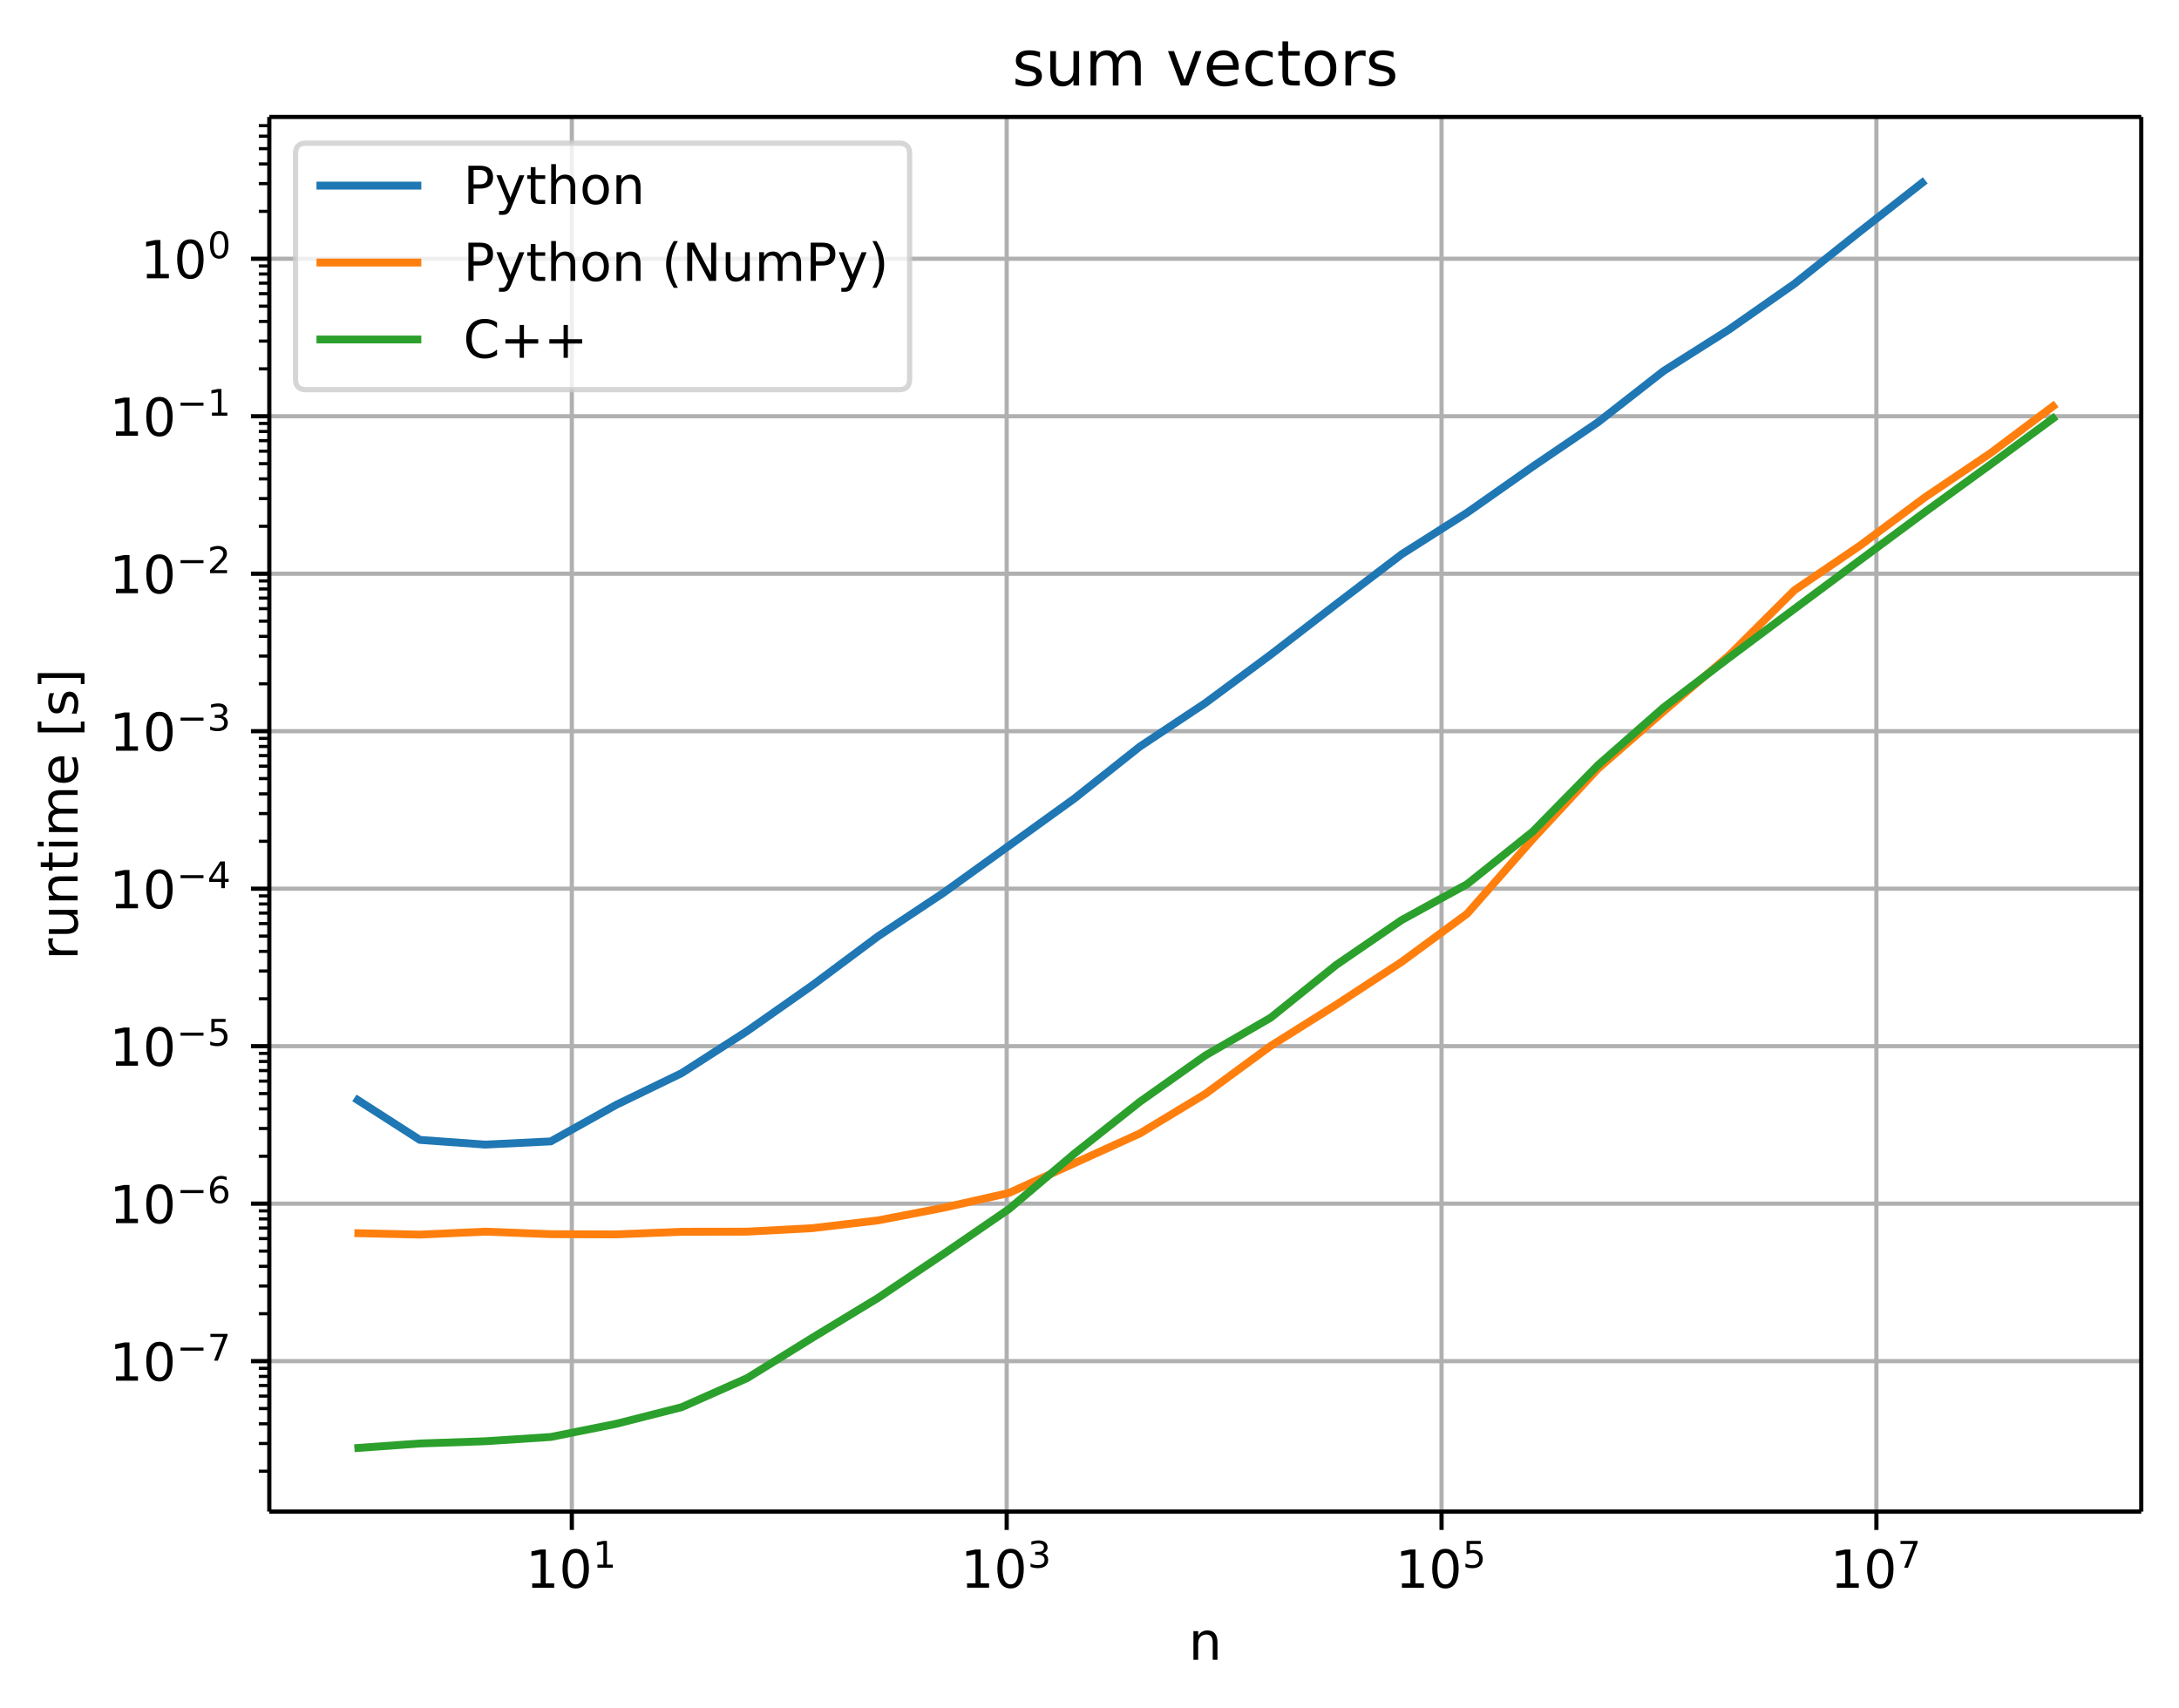 <svg height="434.649" viewBox="0 0 415.698 325.986" width="554.264" xmlns="http://www.w3.org/2000/svg" xmlns:xlink="http://www.w3.org/1999/xlink"><defs><style>*{stroke-linecap:butt;stroke-linejoin:round}</style></defs><g id="figure_1"><path d="M0 325.986h415.698V0H0z" fill="none" id="patch_1"/><g id="axes_1"><path d="M51.378 288.43h357.12V22.318H51.378z" fill="none" id="patch_2"/><g id="matplotlib.axis_1"><g id="xtick_1"><path clip-path="url(#pdd7331fbe0)" d="M109.09 288.43V22.318" fill="none" stroke="#b0b0b0" stroke-linecap="square" stroke-width=".8" id="line2d_1"/><g id="line2d_2"><defs><path d="M0 0v3.5" id="m25fe43b8d3" stroke="#000" stroke-width=".8"/></defs><use x="109.091" xlink:href="#m25fe43b8d3" y="288.43" stroke="#000" stroke-width=".8"/></g><g id="text_1"><defs><path d="M12.406 8.297h16.11v55.625l-17.532-3.516v8.985l17.438 3.515h9.86V8.296H54.39V0H12.406z" id="DejaVuSans-49"/><path d="M31.781 66.406q-7.61 0-11.453-7.5Q16.5 51.422 16.5 36.375q0-14.984 3.828-22.484 3.844-7.5 11.453-7.5 7.672 0 11.5 7.5 3.844 7.5 3.844 22.484 0 15.047-3.844 22.531-3.828 7.5-11.5 7.5zm0 7.813q12.266 0 18.735-9.703 6.468-9.688 6.468-28.141 0-18.406-6.468-28.11-6.47-9.687-18.735-9.687-12.25 0-18.718 9.688-6.47 9.703-6.47 28.109 0 18.453 6.47 28.14Q19.53 74.22 31.78 74.22z" id="DejaVuSans-48"/></defs><g transform="matrix(.1 0 0 -.1 100.29 303.029)"><use transform="translate(0 .684)" xlink:href="#DejaVuSans-49"/><use transform="translate(63.623 .684)" xlink:href="#DejaVuSans-48"/><use transform="matrix(.7 0 0 .7 128.203 38.966)" xlink:href="#DejaVuSans-49"/></g></g></g><g id="xtick_2"><path clip-path="url(#pdd7331fbe0)" d="M192.05 288.43V22.318" fill="none" stroke="#b0b0b0" stroke-linecap="square" stroke-width=".8" id="line2d_3"/><use x="192.051" xlink:href="#m25fe43b8d3" y="288.43" stroke="#000" stroke-width=".8" id="line2d_4"/><g id="text_2"><defs><path d="M40.578 39.313Q47.656 37.797 51.625 33q3.984-4.781 3.984-11.813 0-10.78-7.422-16.703-7.421-5.906-21.093-5.906-4.578 0-9.438.906-4.86.907-10.031 2.72v9.515q4.094-2.39 8.969-3.61 4.89-1.218 10.218-1.218 9.266 0 14.125 3.656 4.86 3.656 4.86 10.64 0 6.454-4.516 10.079-4.515 3.64-12.562 3.64h-8.5v8.11h8.89q7.266 0 11.125 2.906 3.86 2.906 3.86 8.375 0 5.61-3.985 8.61-3.968 3.015-11.39 3.015-4.063 0-8.703-.89-4.641-.876-10.203-2.72v8.782q5.624 1.562 10.53 2.344 4.907.78 9.25.78 11.235 0 17.766-5.109 6.547-5.093 6.547-13.78 0-6.063-3.468-10.235-3.47-4.172-9.86-5.782z" id="DejaVuSans-51"/></defs><g transform="matrix(.1 0 0 -.1 183.25 303.029)"><use transform="translate(0 .766)" xlink:href="#DejaVuSans-49"/><use transform="translate(63.623 .766)" xlink:href="#DejaVuSans-48"/><use transform="matrix(.7 0 0 .7 128.203 39.047)" xlink:href="#DejaVuSans-51"/></g></g></g><g id="xtick_3"><path clip-path="url(#pdd7331fbe0)" d="M275.01 288.43V22.318" fill="none" stroke="#b0b0b0" stroke-linecap="square" stroke-width=".8" id="line2d_5"/><use x="275.011" xlink:href="#m25fe43b8d3" y="288.43" stroke="#000" stroke-width=".8" id="line2d_6"/><g id="text_3"><defs><path d="M10.797 72.906h38.719v-8.312H19.828v-17.86q2.14.735 4.281 1.094 2.157.36 4.313.36 12.203 0 19.328-6.688 7.14-6.688 7.14-18.11 0-11.765-7.328-18.296-7.328-6.516-20.656-6.516-4.593 0-9.36.781-4.75.782-9.827 2.344v9.922q4.39-2.39 9.078-3.563 4.687-1.171 9.906-1.171 8.453 0 13.375 4.437 4.938 4.438 4.938 12.063 0 7.609-4.938 12.047-4.922 4.453-13.375 4.453-3.953 0-7.89-.875-3.922-.875-8.016-2.735z" id="DejaVuSans-53"/></defs><g transform="matrix(.1 0 0 -.1 266.21 303.029)"><use transform="translate(0 .684)" xlink:href="#DejaVuSans-49"/><use transform="translate(63.623 .684)" xlink:href="#DejaVuSans-48"/><use transform="matrix(.7 0 0 .7 128.203 38.966)" xlink:href="#DejaVuSans-53"/></g></g></g><g id="xtick_4"><path clip-path="url(#pdd7331fbe0)" d="M357.97 288.43V22.318" fill="none" stroke="#b0b0b0" stroke-linecap="square" stroke-width=".8" id="line2d_7"/><use x="357.971" xlink:href="#m25fe43b8d3" y="288.43" stroke="#000" stroke-width=".8" id="line2d_8"/><g id="text_4"><defs><path d="M8.203 72.906h46.875v-4.203L28.61 0H18.312L43.22 64.594H8.203z" id="DejaVuSans-55"/></defs><g transform="matrix(.1 0 0 -.1 349.17 303.029)"><use transform="translate(0 .684)" xlink:href="#DejaVuSans-49"/><use transform="translate(63.623 .684)" xlink:href="#DejaVuSans-48"/><use transform="matrix(.7 0 0 .7 128.203 38.966)" xlink:href="#DejaVuSans-55"/></g></g></g><g id="text_5"><defs><path d="M54.89 33.016V0h-8.984v32.719q0 7.765-3.031 11.61-3.031 3.858-9.078 3.858-7.281 0-11.484-4.64-4.204-4.625-4.204-12.64V0H9.08v54.688h9.03v-8.5q3.235 4.937 7.594 7.374Q30.078 56 35.797 56q9.422 0 14.25-5.828 4.844-5.828 4.844-17.156z" id="DejaVuSans-110"/></defs><use xlink:href="#DejaVuSans-110" transform="matrix(.1 0 0 -.1 226.77 316.707)"/></g></g><g id="matplotlib.axis_2"><g id="ytick_1"><path clip-path="url(#pdd7331fbe0)" d="M51.378 259.721h357.12" fill="none" stroke="#b0b0b0" stroke-linecap="square" stroke-width=".8" id="line2d_9"/><g id="line2d_10"><defs><path d="M0 0h-3.5" id="m10a395be46" stroke="#000" stroke-width=".8"/></defs><use x="51.378" xlink:href="#m10a395be46" y="259.721" stroke="#000" stroke-width=".8"/></g><g id="text_6"><defs><path d="M10.594 35.5h62.593v-8.297H10.594z" id="DejaVuSans-8722"/></defs><g transform="matrix(.1 0 0 -.1 20.878 263.52)"><use transform="translate(0 .684)" xlink:href="#DejaVuSans-49"/><use transform="translate(63.623 .684)" xlink:href="#DejaVuSans-48"/><use transform="matrix(.7 0 0 .7 128.203 38.966)" xlink:href="#DejaVuSans-8722"/><use transform="matrix(.7 0 0 .7 186.855 38.966)" xlink:href="#DejaVuSans-55"/></g></g></g><g id="ytick_2"><path clip-path="url(#pdd7331fbe0)" d="M51.378 229.671h357.12" fill="none" stroke="#b0b0b0" stroke-linecap="square" stroke-width=".8" id="line2d_11"/><use x="51.378" xlink:href="#m10a395be46" y="229.671" stroke="#000" stroke-width=".8" id="line2d_12"/><g id="text_7"><defs><path d="M33.016 40.375q-6.641 0-10.532-4.547-3.875-4.531-3.875-12.437 0-7.86 3.875-12.438 3.891-4.562 10.532-4.562 6.64 0 10.515 4.562 3.875 4.578 3.875 12.438 0 7.906-3.875 12.437-3.875 4.547-10.515 4.547zm19.578 30.922v-8.984q-3.719 1.75-7.5 2.671-3.782.938-7.5.938-9.766 0-14.922-6.594-5.14-6.594-5.875-19.922 2.875 4.25 7.219 6.516 4.359 2.266 9.578 2.266 10.984 0 17.36-6.672 6.374-6.657 6.374-18.125 0-11.235-6.64-18.032-6.641-6.78-17.672-6.78-12.657 0-19.344 9.687-6.688 9.703-6.688 28.109 0 17.281 8.204 27.563 8.203 10.28 22.015 10.28 3.719 0 7.5-.734t7.89-2.187z" id="DejaVuSans-54"/></defs><g transform="matrix(.1 0 0 -.1 20.878 233.47)"><use transform="translate(0 .766)" xlink:href="#DejaVuSans-49"/><use transform="translate(63.623 .766)" xlink:href="#DejaVuSans-48"/><use transform="matrix(.7 0 0 .7 128.203 39.047)" xlink:href="#DejaVuSans-8722"/><use transform="matrix(.7 0 0 .7 186.855 39.047)" xlink:href="#DejaVuSans-54"/></g></g></g><g id="ytick_3"><path clip-path="url(#pdd7331fbe0)" d="M51.378 199.621h357.12" fill="none" stroke="#b0b0b0" stroke-linecap="square" stroke-width=".8" id="line2d_13"/><use x="51.378" xlink:href="#m10a395be46" y="199.621" stroke="#000" stroke-width=".8" id="line2d_14"/><g transform="matrix(.1 0 0 -.1 20.878 203.42)" id="text_8"><use transform="translate(0 .684)" xlink:href="#DejaVuSans-49"/><use transform="translate(63.623 .684)" xlink:href="#DejaVuSans-48"/><use transform="matrix(.7 0 0 .7 128.203 38.966)" xlink:href="#DejaVuSans-8722"/><use transform="matrix(.7 0 0 .7 186.855 38.966)" xlink:href="#DejaVuSans-53"/></g></g><g id="ytick_4"><path clip-path="url(#pdd7331fbe0)" d="M51.378 169.572h357.12" fill="none" stroke="#b0b0b0" stroke-linecap="square" stroke-width=".8" id="line2d_15"/><use x="51.378" xlink:href="#m10a395be46" y="169.572" stroke="#000" stroke-width=".8" id="line2d_16"/><g id="text_9"><defs><path d="M37.797 64.313L12.89 25.39h24.906zm-2.594 8.593H47.61V25.391h10.407v-8.203H47.609V0h-9.812v17.188H4.89v9.515z" id="DejaVuSans-52"/></defs><g transform="matrix(.1 0 0 -.1 20.878 173.37)"><use transform="translate(0 .684)" xlink:href="#DejaVuSans-49"/><use transform="translate(63.623 .684)" xlink:href="#DejaVuSans-48"/><use transform="matrix(.7 0 0 .7 128.203 38.966)" xlink:href="#DejaVuSans-8722"/><use transform="matrix(.7 0 0 .7 186.855 38.966)" xlink:href="#DejaVuSans-52"/></g></g></g><g id="ytick_5"><path clip-path="url(#pdd7331fbe0)" d="M51.378 139.522h357.12" fill="none" stroke="#b0b0b0" stroke-linecap="square" stroke-width=".8" id="line2d_17"/><use x="51.378" xlink:href="#m10a395be46" y="139.522" stroke="#000" stroke-width=".8" id="line2d_18"/><g transform="matrix(.1 0 0 -.1 20.878 143.32)" id="text_10"><use transform="translate(0 .766)" xlink:href="#DejaVuSans-49"/><use transform="translate(63.623 .766)" xlink:href="#DejaVuSans-48"/><use transform="matrix(.7 0 0 .7 128.203 39.047)" xlink:href="#DejaVuSans-8722"/><use transform="matrix(.7 0 0 .7 186.855 39.047)" xlink:href="#DejaVuSans-51"/></g></g><g id="ytick_6"><path clip-path="url(#pdd7331fbe0)" d="M51.378 109.472h357.12" fill="none" stroke="#b0b0b0" stroke-linecap="square" stroke-width=".8" id="line2d_19"/><use x="51.378" xlink:href="#m10a395be46" y="109.472" stroke="#000" stroke-width=".8" id="line2d_20"/><g id="text_11"><defs><path d="M19.188 8.297h34.421V0H7.33v8.297q5.609 5.812 15.296 15.594 9.703 9.797 12.188 12.64 4.734 5.313 6.609 9 1.89 3.688 1.89 7.25 0 5.813-4.078 9.469-4.078 3.672-10.625 3.672-4.64 0-9.797-1.61-5.14-1.609-11-4.89v9.969Q13.767 71.78 18.938 73q5.188 1.219 9.485 1.219 11.328 0 18.062-5.672 6.735-5.656 6.735-15.125 0-4.5-1.688-8.531-1.672-4.016-6.125-9.485-1.218-1.422-7.765-8.187-6.532-6.766-18.453-18.922z" id="DejaVuSans-50"/></defs><g transform="matrix(.1 0 0 -.1 20.878 113.271)"><use transform="translate(0 .766)" xlink:href="#DejaVuSans-49"/><use transform="translate(63.623 .766)" xlink:href="#DejaVuSans-48"/><use transform="matrix(.7 0 0 .7 128.203 39.047)" xlink:href="#DejaVuSans-8722"/><use transform="matrix(.7 0 0 .7 186.855 39.047)" xlink:href="#DejaVuSans-50"/></g></g></g><g id="ytick_7"><path clip-path="url(#pdd7331fbe0)" d="M51.378 79.422h357.12" fill="none" stroke="#b0b0b0" stroke-linecap="square" stroke-width=".8" id="line2d_21"/><use x="51.378" xlink:href="#m10a395be46" y="79.422" stroke="#000" stroke-width=".8" id="line2d_22"/><g transform="matrix(.1 0 0 -.1 20.878 83.221)" id="text_12"><use transform="translate(0 .684)" xlink:href="#DejaVuSans-49"/><use transform="translate(63.623 .684)" xlink:href="#DejaVuSans-48"/><use transform="matrix(.7 0 0 .7 128.203 38.966)" xlink:href="#DejaVuSans-8722"/><use transform="matrix(.7 0 0 .7 186.855 38.966)" xlink:href="#DejaVuSans-49"/></g></g><g id="ytick_8"><path clip-path="url(#pdd7331fbe0)" d="M51.378 49.372h357.12" fill="none" stroke="#b0b0b0" stroke-linecap="square" stroke-width=".8" id="line2d_23"/><use x="51.378" xlink:href="#m10a395be46" y="49.372" stroke="#000" stroke-width=".8" id="line2d_24"/><g transform="matrix(.1 0 0 -.1 26.778 53.171)" id="text_13"><use transform="translate(0 .766)" xlink:href="#DejaVuSans-49"/><use transform="translate(63.623 .766)" xlink:href="#DejaVuSans-48"/><use transform="matrix(.7 0 0 .7 128.203 39.047)" xlink:href="#DejaVuSans-48"/></g></g><g id="ytick_9"><g id="line2d_25"><defs><path d="M0 0h-2" id="m64e279dc74" stroke="#000" stroke-width=".6"/></defs><use x="51.378" xlink:href="#m64e279dc74" y="280.725" stroke="#000" stroke-width=".6"/></g></g><g id="ytick_10"><use x="51.378" xlink:href="#m64e279dc74" y="275.434" stroke="#000" stroke-width=".6" id="line2d_26"/></g><g id="ytick_11"><use x="51.378" xlink:href="#m64e279dc74" y="271.679" stroke="#000" stroke-width=".6" id="line2d_27"/></g><g id="ytick_12"><use x="51.378" xlink:href="#m64e279dc74" y="268.767" stroke="#000" stroke-width=".6" id="line2d_28"/></g><g id="ytick_13"><use x="51.378" xlink:href="#m64e279dc74" y="266.388" stroke="#000" stroke-width=".6" id="line2d_29"/></g><g id="ytick_14"><use x="51.378" xlink:href="#m64e279dc74" y="264.376" stroke="#000" stroke-width=".6" id="line2d_30"/></g><g id="ytick_15"><use x="51.378" xlink:href="#m64e279dc74" y="262.633" stroke="#000" stroke-width=".6" id="line2d_31"/></g><g id="ytick_16"><use x="51.378" xlink:href="#m64e279dc74" y="261.096" stroke="#000" stroke-width=".6" id="line2d_32"/></g><g id="ytick_17"><use x="51.378" xlink:href="#m64e279dc74" y="250.675" stroke="#000" stroke-width=".6" id="line2d_33"/></g><g id="ytick_18"><use x="51.378" xlink:href="#m64e279dc74" y="245.384" stroke="#000" stroke-width=".6" id="line2d_34"/></g><g id="ytick_19"><use x="51.378" xlink:href="#m64e279dc74" y="241.629" stroke="#000" stroke-width=".6" id="line2d_35"/></g><g id="ytick_20"><use x="51.378" xlink:href="#m64e279dc74" y="238.717" stroke="#000" stroke-width=".6" id="line2d_36"/></g><g id="ytick_21"><use x="51.378" xlink:href="#m64e279dc74" y="236.338" stroke="#000" stroke-width=".6" id="line2d_37"/></g><g id="ytick_22"><use x="51.378" xlink:href="#m64e279dc74" y="234.326" stroke="#000" stroke-width=".6" id="line2d_38"/></g><g id="ytick_23"><use x="51.378" xlink:href="#m64e279dc74" y="232.584" stroke="#000" stroke-width=".6" id="line2d_39"/></g><g id="ytick_24"><use x="51.378" xlink:href="#m64e279dc74" y="231.046" stroke="#000" stroke-width=".6" id="line2d_40"/></g><g id="ytick_25"><use x="51.378" xlink:href="#m64e279dc74" y="220.625" stroke="#000" stroke-width=".6" id="line2d_41"/></g><g id="ytick_26"><use x="51.378" xlink:href="#m64e279dc74" y="215.334" stroke="#000" stroke-width=".6" id="line2d_42"/></g><g id="ytick_27"><use x="51.378" xlink:href="#m64e279dc74" y="211.58" stroke="#000" stroke-width=".6" id="line2d_43"/></g><g id="ytick_28"><use x="51.378" xlink:href="#m64e279dc74" y="208.667" stroke="#000" stroke-width=".6" id="line2d_44"/></g><g id="ytick_29"><use x="51.378" xlink:href="#m64e279dc74" y="206.288" stroke="#000" stroke-width=".6" id="line2d_45"/></g><g id="ytick_30"><use x="51.378" xlink:href="#m64e279dc74" y="204.276" stroke="#000" stroke-width=".6" id="line2d_46"/></g><g id="ytick_31"><use x="51.378" xlink:href="#m64e279dc74" y="202.534" stroke="#000" stroke-width=".6" id="line2d_47"/></g><g id="ytick_32"><use x="51.378" xlink:href="#m64e279dc74" y="200.996" stroke="#000" stroke-width=".6" id="line2d_48"/></g><g id="ytick_33"><use x="51.378" xlink:href="#m64e279dc74" y="190.576" stroke="#000" stroke-width=".6" id="line2d_49"/></g><g id="ytick_34"><use x="51.378" xlink:href="#m64e279dc74" y="185.284" stroke="#000" stroke-width=".6" id="line2d_50"/></g><g id="ytick_35"><use x="51.378" xlink:href="#m64e279dc74" y="181.53" stroke="#000" stroke-width=".6" id="line2d_51"/></g><g id="ytick_36"><use x="51.378" xlink:href="#m64e279dc74" y="178.617" stroke="#000" stroke-width=".6" id="line2d_52"/></g><g id="ytick_37"><use x="51.378" xlink:href="#m64e279dc74" y="176.238" stroke="#000" stroke-width=".6" id="line2d_53"/></g><g id="ytick_38"><use x="51.378" xlink:href="#m64e279dc74" y="174.226" stroke="#000" stroke-width=".6" id="line2d_54"/></g><g id="ytick_39"><use x="51.378" xlink:href="#m64e279dc74" y="172.484" stroke="#000" stroke-width=".6" id="line2d_55"/></g><g id="ytick_40"><use x="51.378" xlink:href="#m64e279dc74" y="170.947" stroke="#000" stroke-width=".6" id="line2d_56"/></g><g id="ytick_41"><use x="51.378" xlink:href="#m64e279dc74" y="160.526" stroke="#000" stroke-width=".6" id="line2d_57"/></g><g id="ytick_42"><use x="51.378" xlink:href="#m64e279dc74" y="155.234" stroke="#000" stroke-width=".6" id="line2d_58"/></g><g id="ytick_43"><use x="51.378" xlink:href="#m64e279dc74" y="151.48" stroke="#000" stroke-width=".6" id="line2d_59"/></g><g id="ytick_44"><use x="51.378" xlink:href="#m64e279dc74" y="148.568" stroke="#000" stroke-width=".6" id="line2d_60"/></g><g id="ytick_45"><use x="51.378" xlink:href="#m64e279dc74" y="146.188" stroke="#000" stroke-width=".6" id="line2d_61"/></g><g id="ytick_46"><use x="51.378" xlink:href="#m64e279dc74" y="144.176" stroke="#000" stroke-width=".6" id="line2d_62"/></g><g id="ytick_47"><use x="51.378" xlink:href="#m64e279dc74" y="142.434" stroke="#000" stroke-width=".6" id="line2d_63"/></g><g id="ytick_48"><use x="51.378" xlink:href="#m64e279dc74" y="140.897" stroke="#000" stroke-width=".6" id="line2d_64"/></g><g id="ytick_49"><use x="51.378" xlink:href="#m64e279dc74" y="130.476" stroke="#000" stroke-width=".6" id="line2d_65"/></g><g id="ytick_50"><use x="51.378" xlink:href="#m64e279dc74" y="125.184" stroke="#000" stroke-width=".6" id="line2d_66"/></g><g id="ytick_51"><use x="51.378" xlink:href="#m64e279dc74" y="121.43" stroke="#000" stroke-width=".6" id="line2d_67"/></g><g id="ytick_52"><use x="51.378" xlink:href="#m64e279dc74" y="118.518" stroke="#000" stroke-width=".6" id="line2d_68"/></g><g id="ytick_53"><use x="51.378" xlink:href="#m64e279dc74" y="116.138" stroke="#000" stroke-width=".6" id="line2d_69"/></g><g id="ytick_54"><use x="51.378" xlink:href="#m64e279dc74" y="114.127" stroke="#000" stroke-width=".6" id="line2d_70"/></g><g id="ytick_55"><use x="51.378" xlink:href="#m64e279dc74" y="112.384" stroke="#000" stroke-width=".6" id="line2d_71"/></g><g id="ytick_56"><use x="51.378" xlink:href="#m64e279dc74" y="110.847" stroke="#000" stroke-width=".6" id="line2d_72"/></g><g id="ytick_57"><use x="51.378" xlink:href="#m64e279dc74" y="100.426" stroke="#000" stroke-width=".6" id="line2d_73"/></g><g id="ytick_58"><use x="51.378" xlink:href="#m64e279dc74" y="95.134" stroke="#000" stroke-width=".6" id="line2d_74"/></g><g id="ytick_59"><use x="51.378" xlink:href="#m64e279dc74" y="91.38" stroke="#000" stroke-width=".6" id="line2d_75"/></g><g id="ytick_60"><use x="51.378" xlink:href="#m64e279dc74" y="88.468" stroke="#000" stroke-width=".6" id="line2d_76"/></g><g id="ytick_61"><use x="51.378" xlink:href="#m64e279dc74" y="86.088" stroke="#000" stroke-width=".6" id="line2d_77"/></g><g id="ytick_62"><use x="51.378" xlink:href="#m64e279dc74" y="84.077" stroke="#000" stroke-width=".6" id="line2d_78"/></g><g id="ytick_63"><use x="51.378" xlink:href="#m64e279dc74" y="82.334" stroke="#000" stroke-width=".6" id="line2d_79"/></g><g id="ytick_64"><use x="51.378" xlink:href="#m64e279dc74" y="80.797" stroke="#000" stroke-width=".6" id="line2d_80"/></g><g id="ytick_65"><use x="51.378" xlink:href="#m64e279dc74" y="70.376" stroke="#000" stroke-width=".6" id="line2d_81"/></g><g id="ytick_66"><use x="51.378" xlink:href="#m64e279dc74" y="65.084" stroke="#000" stroke-width=".6" id="line2d_82"/></g><g id="ytick_67"><use x="51.378" xlink:href="#m64e279dc74" y="61.33" stroke="#000" stroke-width=".6" id="line2d_83"/></g><g id="ytick_68"><use x="51.378" xlink:href="#m64e279dc74" y="58.418" stroke="#000" stroke-width=".6" id="line2d_84"/></g><g id="ytick_69"><use x="51.378" xlink:href="#m64e279dc74" y="56.038" stroke="#000" stroke-width=".6" id="line2d_85"/></g><g id="ytick_70"><use x="51.378" xlink:href="#m64e279dc74" y="54.027" stroke="#000" stroke-width=".6" id="line2d_86"/></g><g id="ytick_71"><use x="51.378" xlink:href="#m64e279dc74" y="52.284" stroke="#000" stroke-width=".6" id="line2d_87"/></g><g id="ytick_72"><use x="51.378" xlink:href="#m64e279dc74" y="50.747" stroke="#000" stroke-width=".6" id="line2d_88"/></g><g id="ytick_73"><use x="51.378" xlink:href="#m64e279dc74" y="40.326" stroke="#000" stroke-width=".6" id="line2d_89"/></g><g id="ytick_74"><use x="51.378" xlink:href="#m64e279dc74" y="35.035" stroke="#000" stroke-width=".6" id="line2d_90"/></g><g id="ytick_75"><use x="51.378" xlink:href="#m64e279dc74" y="31.28" stroke="#000" stroke-width=".6" id="line2d_91"/></g><g id="ytick_76"><use x="51.378" xlink:href="#m64e279dc74" y="28.368" stroke="#000" stroke-width=".6" id="line2d_92"/></g><g id="ytick_77"><use x="51.378" xlink:href="#m64e279dc74" y="25.989" stroke="#000" stroke-width=".6" id="line2d_93"/></g><g id="ytick_78"><use x="51.378" xlink:href="#m64e279dc74" y="23.977" stroke="#000" stroke-width=".6" id="line2d_94"/></g><g id="text_14"><defs><path d="M41.11 46.297q-1.516.875-3.297 1.281Q36.03 48 33.89 48q-7.625 0-11.703-4.953-4.079-4.953-4.079-14.234V0H9.08v54.688h9.03v-8.5q2.844 4.984 7.375 7.39Q30.031 56 36.531 56q.922 0 2.047-.125 1.125-.11 2.484-.36z" id="DejaVuSans-114"/><path d="M8.5 21.578v33.11h8.984V21.922q0-7.766 3.016-11.656 3.031-3.875 9.094-3.875 7.265 0 11.484 4.64 4.234 4.64 4.234 12.656v31h8.985V0h-8.984v8.406Q42.047 3.422 37.718 1q-4.313-2.422-10.032-2.422-9.421 0-14.312 5.86Q8.5 10.296 8.5 21.578zM31.11 56z" id="DejaVuSans-117"/><path d="M18.313 70.219V54.688h18.5v-6.985h-18.5V18.016q0-6.688 1.828-8.594 1.828-1.906 7.453-1.906h9.218V0h-9.218q-10.407 0-14.36 3.875-3.953 3.89-3.953 14.14v29.688H2.687v6.984h6.594V70.22z" id="DejaVuSans-116"/><path d="M9.422 54.688h8.984V0H9.422zm0 21.296h8.984v-11.39H9.422z" id="DejaVuSans-105"/><path d="M52 44.188q3.375 6.062 8.063 8.937Q64.75 56 71.093 56q8.548 0 13.188-5.984 4.64-5.97 4.64-17V0h-9.03v32.719q0 7.86-2.797 11.656-2.781 3.813-8.485 3.813-6.984 0-11.046-4.641-4.047-4.625-4.047-12.64V0h-9.032v32.719q0 7.906-2.78 11.687-2.782 3.782-8.595 3.782-6.89 0-10.953-4.657-4.047-4.656-4.047-12.625V0H9.08v54.688h9.03v-8.5q3.078 5.03 7.375 7.421Q29.781 56 35.687 56q5.97 0 10.141-3.031Q50 49.953 52 44.187z" id="DejaVuSans-109"/><path d="M56.203 29.594v-4.39H14.891q.593-9.282 5.593-14.142 5-4.859 13.938-4.859 5.172 0 10.031 1.266 4.86 1.265 9.656 3.812v-8.5Q49.266.734 44.187-.344 39.11-1.422 33.892-1.422q-13.094 0-20.735 7.61-7.64 7.625-7.64 20.625 0 13.421 7.25 21.296Q20.016 56 32.328 56q11.031 0 17.453-7.11 6.422-7.093 6.422-19.296zm-8.984 2.64q-.094 7.36-4.125 11.75-4.032 4.407-10.672 4.407-7.516 0-12.031-4.25-4.516-4.25-5.203-11.97z" id="DejaVuSans-101"/><path d="M8.594 75.984h20.703V69H17.578V-6.203h11.719v-6.984H8.594z" id="DejaVuSans-91"/><path d="M44.281 53.078v-8.5q-3.797 1.953-7.906 2.922-4.094.984-8.5.984-6.688 0-10.031-2.047-3.344-2.046-3.344-6.156 0-3.125 2.39-4.906 2.391-1.781 9.626-3.39l3.078-.688q9.562-2.047 13.593-5.781 4.032-3.735 4.032-10.422 0-7.625-6.032-12.078-6.03-4.438-16.578-4.438-4.39 0-9.156.86Q10.688.296 5.422 2v9.281q4.984-2.594 9.812-3.89 4.829-1.282 9.579-1.282 6.343 0 9.75 2.172 3.421 2.172 3.421 6.125 0 3.656-2.468 5.61-2.453 1.953-10.813 3.765l-3.125.735q-8.344 1.75-12.062 5.39-3.704 3.64-3.704 9.985 0 7.718 5.47 11.906Q16.75 56 26.811 56q4.97 0 9.36-.734 4.406-.72 8.11-2.188z" id="DejaVuSans-115"/><path d="M30.422 75.984v-89.171H9.719v6.984H21.39V69H9.719v6.984z" id="DejaVuSans-93"/></defs><g transform="matrix(0 -.1 -.1 0 14.798 183.159)"><use xlink:href="#DejaVuSans-114"/><use x="41.113" xlink:href="#DejaVuSans-117"/><use x="104.492" xlink:href="#DejaVuSans-110"/><use x="167.871" xlink:href="#DejaVuSans-116"/><use x="207.08" xlink:href="#DejaVuSans-105"/><use x="234.863" xlink:href="#DejaVuSans-109"/><use x="332.275" xlink:href="#DejaVuSans-101"/><use x="393.799" xlink:href="#DejaVuSans-32"/><use x="425.586" xlink:href="#DejaVuSans-91"/><use x="464.6" xlink:href="#DejaVuSans-115"/><use x="516.699" xlink:href="#DejaVuSans-93"/></g></g></g><path clip-path="url(#pdd7331fbe0)" d="M67.61 209.492l12.488 8.014 12.486.899 12.487-.613 12.487-6.973 12.486-6.049 12.487-8.026 12.487-8.768 12.487-9.319 12.486-8.296 12.487-8.986 12.487-9.007 12.486-9.909 12.487-8.3 12.487-9.25 12.487-9.634 12.486-9.51 12.487-7.94 12.487-8.77 12.486-8.493 12.487-9.755 12.487-7.914 12.487-8.738 12.486-9.96 12.487-9.78" fill="none" stroke="#1f77b4" stroke-linecap="square" stroke-width="1.5" id="line2d_95"/><path clip-path="url(#pdd7331fbe0)" d="M67.61 235.293l12.488.284 12.486-.562 12.487.48 12.487.041 12.486-.501 12.487-.02 12.487-.67 12.487-1.481 12.486-2.413 12.487-2.817 12.487-5.684 12.486-5.669 12.487-7.546 12.487-9.167 12.487-7.846 12.486-8.18 12.487-9.186 12.487-14.206 12.486-13.467 12.487-10.921 12.487-10.68 12.487-12.453 12.486-8.498 12.487-9.278 12.487-8.42 12.486-9.367" fill="none" stroke="#ff7f0e" stroke-linecap="square" stroke-width="1.5" id="line2d_96"/><path clip-path="url(#pdd7331fbe0)" d="M67.61 276.334l12.488-.9 12.486-.428 12.487-.816 12.487-2.51 12.486-3.171 12.487-5.545 12.487-7.727 12.487-7.578 12.486-8.382 12.487-8.574 12.487-10.577 12.486-9.89 12.487-8.832 12.487-7.224 12.487-10.058 12.486-8.563 12.487-6.85 12.487-9.998 12.486-12.717 12.487-10.98 12.487-9.493 12.487-9.332 12.486-9.287 12.487-9.246 12.487-9.065 12.486-9.194" fill="none" stroke="#2ca02c" stroke-linecap="square" stroke-width="1.5" id="line2d_97"/><path d="M51.378 288.43V22.318" fill="none" stroke="#000" stroke-linecap="square" stroke-width=".8" id="patch_3"/><path d="M408.498 288.43V22.318" fill="none" stroke="#000" stroke-linecap="square" stroke-width=".8" id="patch_4"/><path d="M51.378 288.43h357.12" fill="none" stroke="#000" stroke-linecap="square" stroke-width=".8" id="patch_5"/><path d="M51.378 22.318h357.12" fill="none" stroke="#000" stroke-linecap="square" stroke-width=".8" id="patch_6"/><g id="text_15"><defs><path d="M2.984 54.688H12.5L29.594 8.797l17.093 45.89h9.516L35.687 0H23.485z" id="DejaVuSans-118"/><path d="M48.781 52.594v-8.407q-3.812 2.11-7.64 3.157-3.828 1.047-7.735 1.047-8.75 0-13.593-5.547-4.829-5.532-4.829-15.547 0-10.016 4.829-15.563 4.843-5.53 13.593-5.53 3.907 0 7.735 1.046 3.828 1.047 7.64 3.156V2.094Q45.016.344 40.984-.531q-4.015-.89-8.562-.89-12.36 0-19.64 7.765-7.266 7.765-7.266 20.953 0 13.375 7.343 21.031Q20.22 56 33.016 56q4.14 0 8.093-.86 3.953-.843 7.672-2.546z" id="DejaVuSans-99"/><path d="M30.61 48.39q-7.22 0-11.422-5.64-4.204-5.64-4.204-15.453 0-9.813 4.172-15.453 4.188-5.64 11.453-5.64 7.188 0 11.375 5.655 4.203 5.672 4.203 15.438 0 9.719-4.203 15.406-4.187 5.688-11.375 5.688zm0 7.61q11.718 0 18.406-7.625 6.703-7.61 6.703-21.078 0-13.422-6.703-21.078-6.688-7.64-18.407-7.64-11.765 0-18.437 7.64-6.656 7.656-6.656 21.078 0 13.469 6.656 21.078Q18.844 56 30.609 56z" id="DejaVuSans-111"/></defs><g transform="matrix(.12 0 0 -.12 193.1 16.318)"><use xlink:href="#DejaVuSans-115"/><use x="52.1" xlink:href="#DejaVuSans-117"/><use x="115.479" xlink:href="#DejaVuSans-109"/><use x="212.891" xlink:href="#DejaVuSans-32"/><use x="244.678" xlink:href="#DejaVuSans-118"/><use x="303.857" xlink:href="#DejaVuSans-101"/><use x="365.381" xlink:href="#DejaVuSans-99"/><use x="420.361" xlink:href="#DejaVuSans-116"/><use x="459.57" xlink:href="#DejaVuSans-111"/><use x="520.752" xlink:href="#DejaVuSans-114"/><use x="561.865" xlink:href="#DejaVuSans-115"/></g></g><g id="legend_1"><path d="M58.378 74.353H171.53q2 0 2-2V29.318q0-2-2-2H58.378q-2 0-2 2v43.035q0 2 2 2z" fill="#fff" opacity=".8" stroke="#ccc" id="patch_7"/><path d="M60.378 35.417h20" fill="none" stroke="#1f77b4" stroke-linecap="square" stroke-width="1.5" id="line2d_98"/><g id="text_16"><defs><path d="M19.672 64.797v-27.39h12.406q6.89 0 10.64 3.562 3.766 3.562 3.766 10.156 0 6.547-3.765 10.11-3.75 3.562-10.64 3.562zm-9.86 8.11h22.266q12.266 0 18.531-5.548 6.282-5.546 6.282-16.234 0-10.797-6.282-16.313-6.265-5.515-18.53-5.515H19.671V0h-9.86z" id="DejaVuSans-80"/><path d="M32.172-5.078q-3.797-9.766-7.422-12.735-3.61-2.984-9.656-2.984H7.906v7.516h5.282q3.703 0 5.75 1.765Q21-9.766 23.483-3.219l1.61 4.094-22.11 53.813H12.5l17.094-42.766 17.093 42.766h9.516z" id="DejaVuSans-121"/><path d="M54.89 33.016V0h-8.984v32.719q0 7.765-3.031 11.61-3.031 3.858-9.078 3.858-7.281 0-11.484-4.64-4.204-4.625-4.204-12.64V0H9.08v75.984h9.03V46.188q3.235 4.937 7.594 7.374Q30.078 56 35.797 56q9.422 0 14.25-5.828 4.844-5.828 4.844-17.156z" id="DejaVuSans-104"/></defs><g transform="matrix(.1 0 0 -.1 88.378 38.917)"><use xlink:href="#DejaVuSans-80"/><use x="60.303" xlink:href="#DejaVuSans-121"/><use x="119.482" xlink:href="#DejaVuSans-116"/><use x="158.691" xlink:href="#DejaVuSans-104"/><use x="222.07" xlink:href="#DejaVuSans-111"/><use x="283.252" xlink:href="#DejaVuSans-110"/></g></g><path d="M60.378 50.095h20" fill="none" stroke="#ff7f0e" stroke-linecap="square" stroke-width="1.5" id="line2d_100"/><g id="text_17"><defs><path d="M31 75.875q-6.531-11.219-9.719-22.219-3.172-10.984-3.172-22.265 0-11.266 3.203-22.328Q24.517-2 31-13.188h-7.813Q15.875-1.704 12.235 9.375q-3.64 11.078-3.64 22.016 0 10.89 3.61 21.922 3.624 11.046 10.983 22.562z" id="DejaVuSans-40"/><path d="M9.813 72.906h13.28l32.329-60.984v60.984h9.562V0h-13.28L19.39 60.984V0H9.813z" id="DejaVuSans-78"/><path d="M8.016 75.875h7.812q7.313-11.516 10.953-22.563 3.64-11.03 3.64-21.921 0-10.938-3.64-22.016-3.64-11.078-10.953-22.563H8.016Q14.5-2 17.703 9.063q3.203 11.063 3.203 22.329 0 11.28-3.203 22.265-3.203 11-9.687 22.219z" id="DejaVuSans-41"/></defs><g transform="matrix(.1 0 0 -.1 88.378 53.595)"><use xlink:href="#DejaVuSans-80"/><use x="60.303" xlink:href="#DejaVuSans-121"/><use x="119.482" xlink:href="#DejaVuSans-116"/><use x="158.691" xlink:href="#DejaVuSans-104"/><use x="222.07" xlink:href="#DejaVuSans-111"/><use x="283.252" xlink:href="#DejaVuSans-110"/><use x="346.631" xlink:href="#DejaVuSans-32"/><use x="378.418" xlink:href="#DejaVuSans-40"/><use x="417.432" xlink:href="#DejaVuSans-78"/><use x="492.236" xlink:href="#DejaVuSans-117"/><use x="555.615" xlink:href="#DejaVuSans-109"/><use x="653.027" xlink:href="#DejaVuSans-80"/><use x="713.33" xlink:href="#DejaVuSans-121"/><use x="772.51" xlink:href="#DejaVuSans-41"/></g></g><path d="M60.378 64.773h20" fill="none" stroke="#2ca02c" stroke-linecap="square" stroke-width="1.5" id="line2d_102"/><g id="text_18"><defs><path d="M64.406 67.281v-10.39q-4.984 4.64-10.625 6.922-5.64 2.296-11.984 2.296-12.5 0-19.14-7.64-6.641-7.64-6.641-22.094 0-14.406 6.64-22.047 6.64-7.64 19.14-7.64 6.345 0 11.985 2.296 5.64 2.297 10.625 6.938V5.609Q59.234 2.094 53.437.33q-5.78-1.75-12.218-1.75-16.563 0-26.094 10.124-9.516 10.14-9.516 27.672 0 17.578 9.516 27.703 9.531 10.14 26.094 10.14 6.531 0 12.312-1.734 5.797-1.734 10.875-5.203z" id="DejaVuSans-67"/><path d="M46 62.703V35.5h27.188v-8.297H46V0h-8.203v27.203H10.594V35.5h27.203v27.203z" id="DejaVuSans-43"/></defs><g transform="matrix(.1 0 0 -.1 88.378 68.273)"><use xlink:href="#DejaVuSans-67"/><use x="69.824" xlink:href="#DejaVuSans-43"/><use x="153.613" xlink:href="#DejaVuSans-43"/></g></g></g></g></g><defs><clipPath id="pdd7331fbe0"><path d="M51.378 22.318h357.12V288.43H51.378z"/></clipPath></defs></svg>